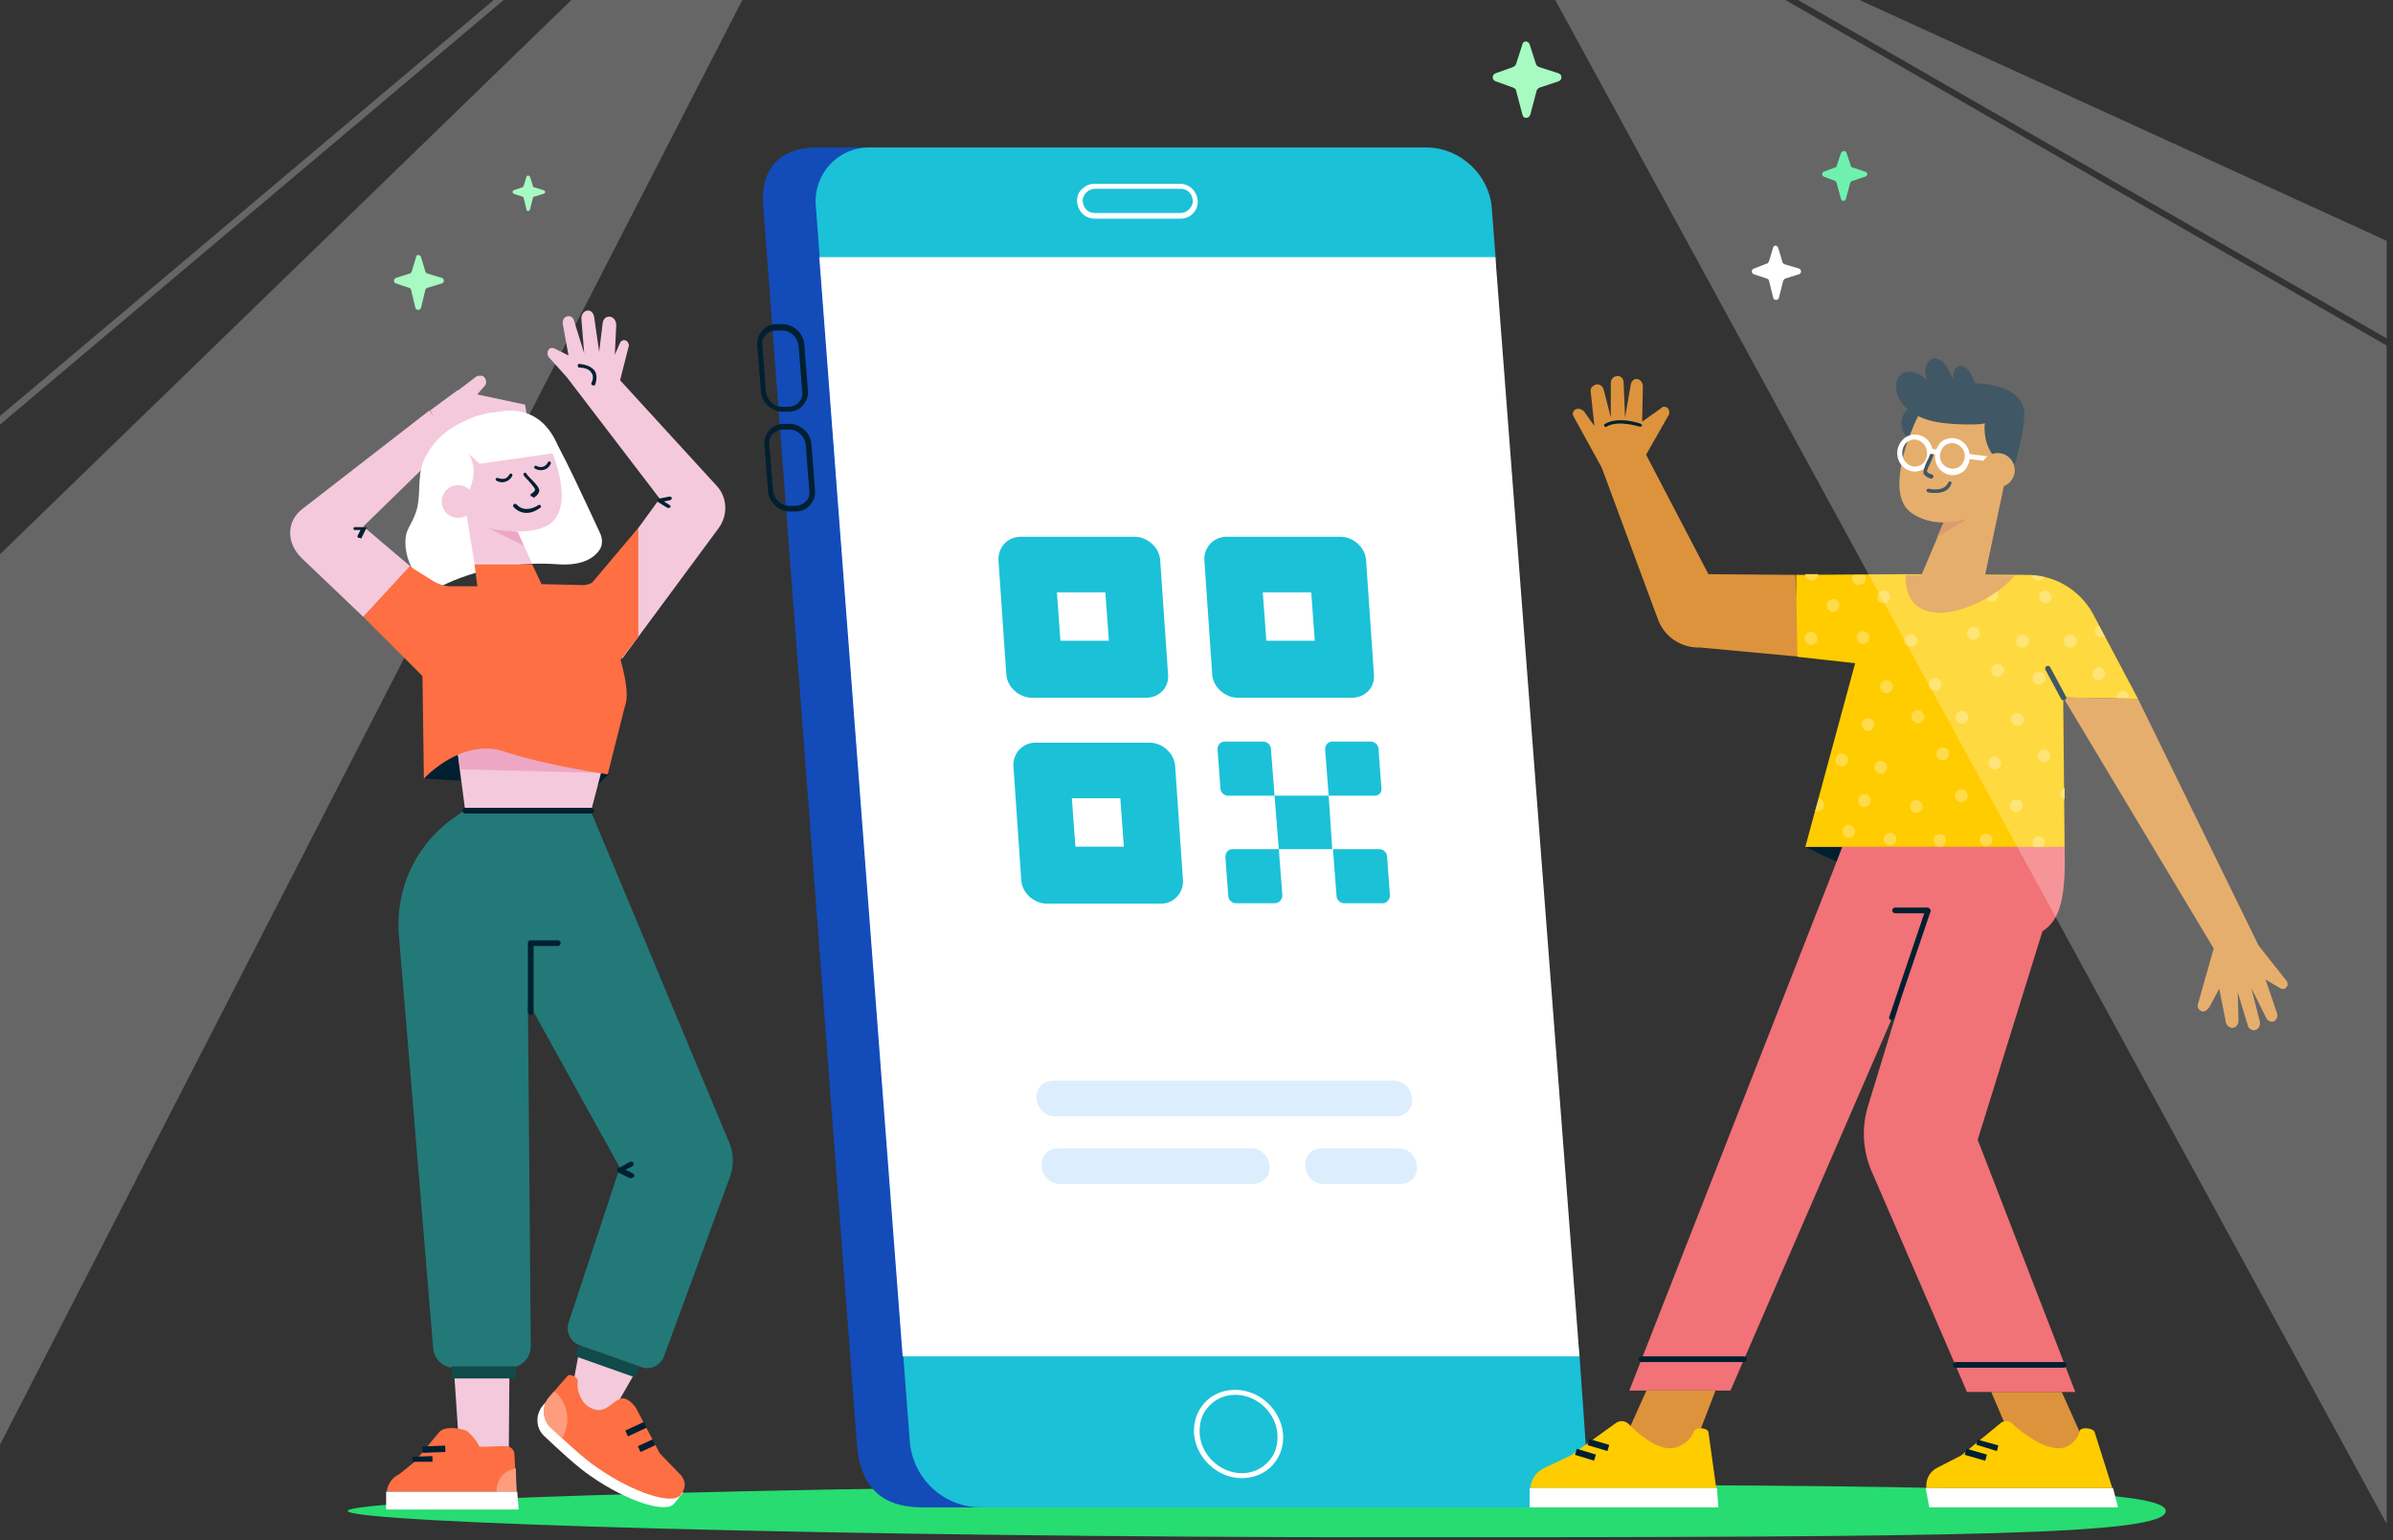 <?xml version="1.0" encoding="UTF-8"?>
<svg width="376px" height="242px" viewBox="0 0 376 242" version="1.1" xmlns="http://www.w3.org/2000/svg" xmlns:xlink="http://www.w3.org/1999/xlink">
    <rect x="0" y="0" width="376" height="242" fill="#333333" stroke="none"/>
    <title>holder_qrcode_maken</title>
    <g id="Symbols" stroke="none" stroke-width="1" fill="none" fill-rule="evenodd">
        <g id="holder_qrcode_maken">
            <g id="Group" opacity="0.25" fill="#FFFFFF" fill-rule="nonzero">
                <g id="Path">
                    <polygon points="0 87.09 0 227.015 116.642 0 89.776 0"></polygon>
                </g>
            </g>
            <path d="M340.299,237.425 C340.299,241.231 308.396,241.567 218.731,241.567 C132.425,241.567 54.627,239.328 54.627,237.425 C54.627,235.522 132.425,233.284 218.731,233.284 C309.179,233.284 340.299,233.955 340.299,237.425 Z" id="Path" fill="#27DC71" fill-rule="nonzero"></path>
            <g id="Group" transform="translate(44.776, 48.134)" fill-rule="nonzero">
                <path d="M25.522,14.44 C25.634,14.44 28.657,12.09 30,11.082 C30.336,10.858 30.784,10.858 31.119,10.97 L31.119,10.97 C31.567,11.306 31.791,11.866 31.455,12.425 L28.881,15.336 L25.522,14.44 Z" id="Path" fill="#F4C9DB"></path>
                <path d="M22.836,16.343 L27.09,13.209 C27.09,13.209 27.201,13.209 27.201,13.209 L37.724,15.448 L38.06,17.463 L30.224,17.575 L25.075,21.045 L22.836,16.343 Z" id="Path" fill="#F4C9DB"></path>
                <polygon id="Path" fill="#F4C9DB" points="46.567 162.313 45.224 169.59 47.127 175.187 51.716 173.284 55.97 165.896"></polygon>
                <path d="M12.313,48.806 L2.687,39.627 C0.224,37.276 0.112,33.806 2.799,31.791 L22.724,16.343 L25.97,21.269 L12.313,34.59 L19.701,40.858 L12.313,48.806 Z" id="Path" fill="#F4C9DB"></path>
                <path d="M52.276,39.291 L58.881,30.224 L44.328,11.194 L52.164,11.082 L67.836,28.209 C69.515,30 69.627,32.799 68.172,34.813 L52.948,55.41 L52.276,39.291 Z" id="Path" fill="#F4C9DB"></path>
                <polygon id="Path" fill="#002031" points="50.933 73.433 49.142 75.224 49.701 73.209"></polygon>
                <path d="M27.649,74.552 L21.94,74.216 C21.94,74.216 23.731,71.082 27.201,70.41 L27.649,74.552 Z" id="Path" fill="#002031"></path>
                <path d="M30.672,17.127 C30,17.127 27.985,18.134 27.313,18.47 C24.851,19.701 22.948,21.716 21.828,24.179 C20.597,26.978 21.604,30 20.373,32.91 C20.037,33.806 19.478,34.59 19.142,35.485 C18.582,37.388 19.142,39.963 20.261,41.642 C20.485,41.978 22.948,45 23.507,44.552 C23.507,44.552 31.231,39.739 42.649,40.522 C46.679,40.858 48.47,39.515 49.254,38.507 C49.925,37.724 49.925,36.716 49.59,35.821 C48.134,32.687 42.649,20.709 41.754,20.149 C38.396,19.366 30.784,17.127 30.672,17.127 Z" id="Path" fill="#FFFFFF"></path>
                <path d="M23.843,45.112 L28.321,79.254 L48.022,79.59 L52.612,62.015 C53.396,58.881 53.06,55.522 51.604,52.612 L47.799,45.224 L23.843,45.112 Z" id="Path" fill="#F4C9DB"></path>
                <polygon id="Path" fill="#EDA7C5" points="27.201 70.522 27.537 72.761 49.59 73.321 31.903 67.164"></polygon>
                <path d="M69.851,131.53 L48.022,79.254 L38.06,79.254 L31.007,79.254 L28.097,79.254 L26.866,80.149 C20.709,84.291 17.239,91.455 17.91,98.955 L23.284,163.657 C23.396,165.448 24.851,166.791 26.642,166.791 L35.261,166.791 C37.164,166.791 38.619,165.224 38.619,163.433 L38.172,109.254 L52.612,135.336 L44.552,159.739 C44.104,161.194 44.888,162.761 46.231,163.209 L55.97,166.679 C57.425,167.239 58.993,166.455 59.552,165 L69.963,136.679 C70.522,135 70.522,133.209 69.851,131.53 Z" id="Path" fill="#237978"></path>
                <path d="M38.619,111.381 C38.396,111.381 38.172,111.157 38.172,110.933 L38.172,100.075 C38.172,99.963 38.172,99.851 38.284,99.739 C38.396,99.627 38.507,99.627 38.619,99.627 L42.873,99.627 C43.097,99.627 43.321,99.851 43.321,100.075 C43.321,100.299 43.097,100.522 42.873,100.522 L39.067,100.522 L39.067,110.933 C38.955,111.157 38.843,111.381 38.619,111.381 C38.619,111.381 38.619,111.381 38.619,111.381 Z" id="Path" fill="#002031"></path>
                <polygon id="Path" fill="#F4C9DB" points="27.873 28.657 29.776 40.41 38.843 40.41 35.037 32.127"></polygon>
                <polygon id="Path" fill="#EDA7C5" points="37.5 37.612 36.604 35.485 31.903 34.813"></polygon>
                <path d="M25.299,26.53 C25.522,31.679 31.119,34.701 31.119,34.701 C31.119,34.701 38.172,36.493 41.53,34.254 C45.896,31.231 41.754,21.94 40.522,19.59 C39.515,17.799 36.381,17.239 34.142,17.239 C28.993,17.351 25.075,21.493 25.299,26.53 Z" id="Path" fill="#F4C9DB"></path>
                <path d="M37.948,32.463 C37.164,32.463 36.493,32.127 35.933,31.567 C35.821,31.455 35.821,31.231 35.933,31.119 C36.045,31.007 36.269,31.007 36.381,31.119 C37.164,32.015 38.396,32.127 39.851,31.231 C39.963,31.119 40.187,31.231 40.187,31.343 C40.299,31.455 40.187,31.679 40.075,31.679 C39.291,32.239 38.619,32.463 37.948,32.463 Z" id="Path" fill="#002031"></path>
                <path d="M38.843,29.888 C38.731,29.888 38.619,29.888 38.619,29.776 C38.507,29.664 38.619,29.44 38.731,29.44 C38.843,29.328 39.291,29.104 39.291,28.769 C39.291,28.545 38.619,27.873 38.284,27.425 C37.948,27.09 37.612,26.754 37.5,26.53 C37.388,26.418 37.5,26.194 37.612,26.194 C37.724,26.082 37.948,26.194 37.948,26.306 C38.06,26.53 38.396,26.866 38.731,27.201 C39.515,27.985 39.963,28.545 39.963,28.993 C39.851,29.664 39.179,30 39.067,30.112 C38.955,29.888 38.843,29.888 38.843,29.888 Z" id="Path" fill="#002031"></path>
                <path d="M55.522,51.94 L55.522,34.813 L48.246,43.433 C47.239,43.993 46.343,43.769 45.336,43.769 L40.299,43.657 L38.843,40.522 L29.776,40.522 L30.224,43.993 L26.082,43.993 C25.075,43.993 24.067,43.657 23.172,43.097 L19.59,40.858 L12.313,48.806 L21.604,58.097 L21.828,74.216 C21.828,74.216 27.761,67.724 34.478,69.963 C41.194,72.201 50.709,73.545 50.709,73.545 L53.396,62.91 C53.955,61.455 53.731,59.216 52.724,55.522 L55.522,51.94 Z" id="Path" fill="#FE6F43"></path>
                <path d="M34.142,27.649 C33.806,27.649 33.47,27.537 33.246,27.425 C33.134,27.313 33.022,27.201 33.134,27.09 C33.246,26.978 33.358,26.866 33.47,26.978 C33.582,26.978 34.701,27.537 35.261,26.418 C35.373,26.306 35.485,26.194 35.597,26.306 C35.709,26.418 35.821,26.53 35.709,26.642 C35.373,27.313 34.701,27.649 34.142,27.649 Z" id="Path" fill="#002031"></path>
                <path d="M40.187,25.746 C39.851,25.746 39.515,25.634 39.291,25.522 C39.179,25.41 39.067,25.299 39.179,25.187 C39.291,25.075 39.403,24.963 39.515,25.075 C39.627,25.187 40.746,25.634 41.306,24.515 C41.418,24.403 41.53,24.291 41.642,24.403 C41.754,24.515 41.866,24.627 41.754,24.739 C41.418,25.522 40.746,25.746 40.187,25.746 Z" id="Path" fill="#002031"></path>
                <path d="M25.746,29.104 C25.746,29.104 27.537,28.433 28.433,30 C28.433,30 30.896,26.082 28.769,23.06 L30.56,24.739 L43.209,22.948 C43.209,22.948 41.53,15.672 34.366,16.455 C33.694,16.567 32.463,16.679 31.903,16.791 C26.978,17.687 23.507,22.276 24.963,27.873 C25.075,28.433 25.299,28.993 25.746,29.104 Z" id="Path" fill="#FFFFFF"></path>
                <circle id="Oval" fill="#F4C9DB" cx="27.201" cy="30.672" r="2.575"></circle>
                <rect id="Rectangle" fill="#104A4A" x="26.194" y="166.567" width="10.075" height="1.903"></rect>
                <rect id="Rectangle" fill="#104A4A" transform="translate(50.59, 165.736) rotate(19.506) translate(-50.59, -165.736) " x="45.553" y="164.785" width="10.075" height="1.903"></rect>
                <path d="M48.134,79.701 L28.321,79.701 C28.097,79.701 27.873,79.478 27.873,79.254 C27.873,79.03 28.097,78.806 28.321,78.806 L48.134,78.806 C48.358,78.806 48.582,79.03 48.582,79.254 C48.582,79.478 48.358,79.701 48.134,79.701 Z" id="Path" fill="#002031"></path>
                <g transform="translate(39.179, 167.91)" id="Path">
                    <path d="M12.873,4.925 C11.194,5.261 10.187,7.948 7.5,6.157 C6.269,5.261 5.821,3.582 6.045,2.463 C6.157,1.903 4.701,1.119 4.254,1.455 L1.343,4.813 C0.112,6.269 0.224,8.396 1.567,9.627 C3.694,11.642 6.828,14.552 8.843,15.896 C14.44,19.813 20.597,21.828 21.94,20.261 L23.396,18.47 L22.612,18.246 C22.5,17.799 22.276,17.239 21.716,16.791 L18.694,13.657 L15,6.604 C14.664,5.933 13.657,4.813 12.873,4.925 Z" fill="#FFFFFF"></path>
                    <path d="M16.007,5.261 L19.701,12.313 L22.724,15.448 C24.067,16.679 23.731,18.022 22.948,18.918 C21.604,20.485 15.448,18.47 9.851,14.552 C7.836,13.209 4.701,10.299 2.575,8.284 C1.231,7.052 1.119,4.813 2.351,3.47 L5.261,0.112 C5.709,-0.224 6.94,0.448 6.828,1.007 C6.604,2.127 7.164,4.03 8.396,4.925 C11.082,6.716 12.09,4.03 13.769,3.694 C14.664,3.582 15.672,4.701 16.007,5.261 Z" fill="#FE6F43"></path>
                    <path d="M4.366,9.963 C6.157,6.828 4.701,3.806 3.134,2.575 L2.351,3.47 C1.119,4.925 1.231,7.052 2.575,8.284 C3.134,8.843 3.806,9.403 4.366,9.963 Z" fill="#FE9C7E"></path>
                </g>
                <polygon id="Path" fill="#F4C9DB" points="35.261 168.47 35.149 181.903 27.537 181.791 26.642 168.47"></polygon>
                <g transform="translate(15.672, 175.746)">
                    <path d="M8.507,1.231 L4.701,5.821 L2.351,7.724 C0.336,8.731 0.336,10.522 0.336,10.522 L20.709,10.522 L20.373,4.59 C20.373,3.918 19.701,3.358 19.03,3.358 C17.91,3.358 16.231,3.47 14.888,3.47 C14.888,3.47 14.44,2.351 13.097,1.119 C12.649,0.672 9.403,0 8.507,1.231 Z" id="Path" fill="#FE6F43"></path>
                    <path d="M20.709,10.522 L20.597,6.828 C20.597,6.828 17.463,7.388 17.575,10.522 L20.709,10.522 Z" id="Path" fill="#FE9C7E"></path>
                    <polygon id="Path" fill="#FFFFFF" points="21.045 13.321 0.224 13.321 0.224 10.522 20.821 10.522"></polygon>
                    <polygon id="Path" fill="#002031" points="4.366 5.821 4.366 5.037 7.5 4.925 7.5 5.821"></polygon>
                    <rect id="Rectangle" fill="#002031" transform="translate(7.719, 3.742) rotate(-2.093) translate(-7.719, -3.742) " x="5.928" y="3.35" width="3.582" height="1"></rect>
                </g>
                <rect id="Rectangle" fill="#002031" transform="translate(55.105, 176.338) rotate(-24.892) translate(-55.105, -176.338) " x="53.482" y="175.946" width="3.246" height="1"></rect>
                <rect id="Rectangle" fill="#002031" transform="translate(56.779, 178.936) rotate(-24.892) translate(-56.779, -178.936) " x="55.491" y="178.545" width="2.575" height="1"></rect>
                <path d="M44.328,11.194 L41.418,7.948 C41.194,7.612 41.194,7.164 41.418,6.828 L41.418,6.828 C41.642,6.493 41.978,6.493 42.313,6.604 L44.552,7.724 L43.657,2.799 C43.545,2.239 43.881,1.567 44.44,1.567 L44.44,1.567 C44.888,1.455 45.336,1.791 45.448,2.351 L47.015,7.388 L46.567,1.903 C46.567,1.343 46.903,0.784 47.463,0.672 L47.463,0.672 C48.022,0.56 48.47,1.007 48.582,1.679 L49.366,7.164 L49.925,2.575 C50.037,1.791 50.821,1.343 51.493,1.791 L51.493,1.791 C51.828,2.015 52.052,2.463 52.052,2.91 L51.828,7.612 L52.612,5.821 C52.836,5.149 53.731,5.149 53.955,5.821 L53.955,5.821 C54.067,6.045 54.067,6.269 53.955,6.493 L51.828,14.888 L44.328,11.194 Z" id="Path" fill="#F4C9DB"></path>
                <path d="M11.642,36.381 C11.642,36.381 11.53,36.381 11.53,36.381 C11.418,36.269 11.306,36.157 11.418,36.045 L11.866,35.149 L10.97,35.149 C10.858,35.149 10.746,35.037 10.746,34.925 C10.746,34.813 10.858,34.701 10.97,34.701 L12.873,34.701 L11.978,36.493 C11.754,36.381 11.642,36.381 11.642,36.381 Z" id="Path" fill="#002031"></path>
                <path d="M48.47,12.425 C48.358,12.425 48.358,12.425 48.47,12.425 C48.134,12.425 48.134,12.201 48.134,12.09 C48.47,11.418 48.47,10.858 48.134,10.41 C47.687,9.627 46.343,9.627 46.231,9.627 C46.119,9.627 46.007,9.515 46.007,9.291 C46.007,9.179 46.119,8.955 46.343,9.067 C46.455,9.067 48.022,9.179 48.694,10.187 C49.03,10.746 49.03,11.53 48.694,12.425 C48.582,12.425 48.47,12.425 48.47,12.425 Z" id="Path" fill="#002031"></path>
                <path d="M60.224,31.679 C60.224,31.679 60.112,31.679 60.112,31.679 L58.657,30.784 C58.545,30.672 58.545,30.56 58.545,30.448 C58.545,30.336 58.657,30.224 58.769,30.224 L60.448,29.888 C60.56,29.888 60.784,30 60.784,30.112 C60.784,30.224 60.672,30.448 60.56,30.448 L59.552,30.672 L60.448,31.231 C60.56,31.343 60.672,31.455 60.56,31.567 C60.448,31.679 60.336,31.679 60.224,31.679 Z" id="Path" fill="#002031"></path>
                <path d="M54.403,137.015 C54.291,137.015 54.291,137.015 54.179,137.015 L52.388,136.119 C52.276,136.007 52.164,135.896 52.164,135.784 C52.164,135.672 52.276,135.448 52.388,135.448 L54.179,134.44 C54.403,134.328 54.627,134.44 54.739,134.552 C54.851,134.776 54.739,135 54.627,135.112 L53.507,135.672 L54.627,136.231 C54.851,136.343 54.963,136.567 54.851,136.791 C54.627,136.903 54.515,137.015 54.403,137.015 Z" id="Path" fill="#002031"></path>
            </g>
            <g id="Group" transform="translate(118.971, 23.172)" fill-rule="nonzero">
                <path d="M117.783,213.694 L25.992,213.694 C19.275,213.694 16.253,210.224 15.693,204.067 L0.917,8.843 C0.581,3.47 3.492,0 9.424,0 L101.663,0 C107.036,0 111.626,4.366 111.962,9.627 L126.738,204.067 C127.074,209.328 123.156,213.694 117.783,213.694 Z" id="Path" fill="#134BB9"></path>
                <path d="M121.253,213.694 L35.171,213.694 C29.238,213.694 24.424,209.104 23.977,203.284 L9.201,9.067 C8.865,4.142 12.671,0 17.596,0 L105.133,0 C110.507,0 115.096,4.366 115.432,9.627 L115.992,16.903 L118.79,108.246 L129.201,189.739 L130.208,204.067 C130.544,209.328 126.626,213.694 121.253,213.694 Z" id="Path" fill="#1BC1D7"></path>
                <polygon id="Path" fill="#FFFFFF" points="129.201 189.963 22.857 189.963 9.76 17.239 115.992 17.239"></polygon>
                <path d="M76.141,209.104 C72.335,209.104 68.977,205.97 68.641,202.164 C68.529,200.261 69.089,198.582 70.32,197.239 C71.551,195.896 73.23,195.224 75.133,195.224 C78.939,195.224 82.298,198.358 82.633,202.164 C82.745,204.067 82.186,205.746 80.954,207.09 C79.723,208.433 77.932,209.104 76.141,209.104 Z M75.133,196.007 C73.454,196.007 71.999,196.679 70.992,197.799 C69.872,198.918 69.424,200.485 69.536,202.164 C69.76,205.522 72.783,208.321 76.141,208.321 C77.82,208.321 79.275,207.649 80.283,206.53 C81.402,205.41 81.85,203.843 81.738,202.164 L81.738,202.164 C81.514,198.806 78.492,196.007 75.133,196.007 Z" id="Shape" fill="#FFFFFF"></path>
                <path d="M110.73,133.321 L33.38,133.321 C30.917,133.321 28.902,131.306 28.678,128.955 L23.193,54.067 C22.969,50.597 25.656,47.575 29.238,47.575 L103.118,47.575 C106.365,47.575 108.939,50.037 109.163,53.284 L114.76,129.067 C114.984,131.418 113.081,133.321 110.73,133.321 Z" id="Path" fill="#FFFFFF"></path>
                <path d="M100.32,152.239 L46.812,152.239 C45.245,152.239 44.014,151.007 43.902,149.44 L43.902,149.44 C43.79,147.873 44.91,146.642 46.477,146.642 L99.984,146.642 C101.551,146.642 102.783,147.873 102.895,149.44 L102.895,149.44 C103.007,151.007 101.887,152.239 100.32,152.239 Z" id="Path" fill="#DCEEFD"></path>
                <path d="M77.932,162.873 L47.596,162.873 C46.029,162.873 44.798,161.642 44.686,160.075 L44.686,160.075 C44.574,158.507 45.693,157.276 47.26,157.276 L77.596,157.276 C79.163,157.276 80.395,158.507 80.507,160.075 L80.507,160.075 C80.618,161.642 79.499,162.873 77.932,162.873 Z" id="Path" fill="#DCEEFD"></path>
                <path d="M101.104,162.873 L89.014,162.873 C87.447,162.873 86.215,161.642 86.104,160.075 L86.104,160.075 C85.992,158.507 87.111,157.276 88.678,157.276 L100.768,157.276 C102.335,157.276 103.566,158.507 103.678,160.075 L103.678,160.075 C103.79,161.642 102.671,162.873 101.104,162.873 Z" id="Path" fill="#DCEEFD"></path>
                <path d="M4.947,41.53 L4.051,41.53 C2.26,41.53 0.693,40.075 0.581,38.284 L0.021,31.119 C-0.09,30.224 0.245,29.44 0.805,28.769 C1.365,28.097 2.148,27.761 3.044,27.761 L3.939,27.761 C5.73,27.761 7.298,29.216 7.41,31.007 L7.969,38.172 C8.081,39.067 7.745,39.851 7.186,40.522 C6.626,41.194 5.842,41.53 4.947,41.53 Z M3.044,28.769 C2.372,28.769 1.812,28.993 1.365,29.44 C0.917,29.888 0.693,30.448 0.805,31.119 L1.365,38.284 C1.477,39.627 2.596,40.746 3.939,40.746 L4.835,40.746 C5.507,40.746 6.066,40.522 6.514,40.075 C6.962,39.627 7.186,39.067 7.074,38.396 L6.514,31.231 C6.402,29.888 5.283,28.769 3.939,28.769 L3.044,28.769 Z" id="Shape" fill="#002031"></path>
                <path d="M6.066,57.201 L5.171,57.201 C3.38,57.201 1.812,55.746 1.701,53.955 L1.141,46.791 C1.029,45.896 1.365,45.112 1.924,44.44 C2.484,43.769 3.268,43.433 4.163,43.433 L5.059,43.433 C6.85,43.433 8.417,44.888 8.529,46.679 L9.089,53.843 C9.201,54.739 8.865,55.522 8.305,56.194 C7.745,56.866 6.962,57.201 6.066,57.201 Z M4.163,44.328 C3.492,44.328 2.932,44.552 2.484,45 C2.036,45.448 1.812,46.007 1.924,46.679 L2.484,53.843 C2.596,55.187 3.715,56.306 5.059,56.306 L5.954,56.306 C6.626,56.306 7.186,56.082 7.633,55.634 C8.081,55.187 8.305,54.627 8.193,53.955 L7.633,46.791 C7.521,45.448 6.402,44.328 5.059,44.328 L4.163,44.328 L4.163,44.328 Z" id="Shape" fill="#002031"></path>
                <path d="M66.514,11.194 L53.081,11.194 C51.626,11.194 50.507,10.187 50.283,8.731 C50.171,7.948 50.395,7.164 50.954,6.604 C51.514,6.045 52.186,5.709 52.969,5.709 L66.402,5.709 C67.857,5.709 68.977,6.716 69.201,8.172 C69.312,8.955 69.089,9.739 68.529,10.299 C68.081,10.858 67.298,11.194 66.514,11.194 Z M53.081,6.493 C52.521,6.493 52.074,6.716 51.626,7.164 C51.29,7.612 51.066,8.06 51.178,8.619 C51.29,9.627 52.074,10.299 53.081,10.299 L66.514,10.299 C67.074,10.299 67.521,10.075 67.969,9.627 C68.305,9.179 68.529,8.731 68.417,8.172 C68.305,7.164 67.521,6.493 66.514,6.493 L53.081,6.493 Z" id="Shape" fill="#FFFFFF"></path>
            </g>
            <g id="Group" transform="translate(239.552, 55.97)" fill-rule="nonzero">
                <path d="M10.858,14.104 L10.858,14.104 L20.933,41.306 C21.94,44.104 24.627,45.896 27.649,45.784 L43.321,47.239 L42.537,34.366 L28.881,34.254 L18.022,13.433 L10.858,14.104" id="Path" fill="#DD933C"></path>
                <path d="M96.381,53.843 L89.328,40.522 C87.313,36.828 83.507,34.478 79.254,34.366 C78.694,34.366 78.358,34.366 78.358,34.366 L59.888,34.254 L42.649,34.366 L42.873,47.239 L51.94,48.246 L44.104,77.127 L84.851,77.127 L84.627,53.619 L96.381,53.843 Z" id="Path" fill="#FFCC00"></path>
                <path d="M65.709,61.455 C65.149,61.455 64.701,61.903 64.701,62.463 C64.701,63.022 65.149,63.47 65.709,63.47 C66.269,63.47 66.716,63.022 66.716,62.463 C66.716,61.903 66.269,61.455 65.709,61.455 Z M61.791,55.634 C61.231,55.634 60.784,56.082 60.784,56.642 C60.784,57.201 61.231,57.649 61.791,57.649 C62.351,57.649 62.799,57.201 62.799,56.642 C62.799,56.082 62.351,55.634 61.791,55.634 Z M64.366,39.963 C64.925,39.963 65.373,39.515 65.373,38.955 C65.373,38.396 64.925,37.948 64.366,37.948 C63.806,37.948 63.358,38.396 63.358,38.955 C63.358,39.515 63.806,39.963 64.366,39.963 Z M65.485,51.604 C65.485,51.045 65.037,50.597 64.478,50.597 C63.918,50.597 63.47,51.045 63.47,51.604 C63.47,52.164 63.918,52.612 64.478,52.612 C65.037,52.612 65.485,52.164 65.485,51.604 Z M53.172,45.224 C53.731,45.224 54.179,44.776 54.179,44.216 C54.179,43.657 53.731,43.209 53.172,43.209 C52.612,43.209 52.164,43.657 52.164,44.216 C52.164,44.776 52.612,45.224 53.172,45.224 Z M53.396,68.843 C52.836,68.843 52.388,69.291 52.388,69.851 C52.388,70.41 52.836,70.858 53.396,70.858 C53.955,70.858 54.403,70.41 54.403,69.851 C54.403,69.291 53.955,68.843 53.396,68.843 Z M70.522,42.537 C69.963,42.537 69.515,42.985 69.515,43.545 C69.515,44.104 69.963,44.552 70.522,44.552 C71.082,44.552 71.53,44.104 71.53,43.545 C71.53,42.985 71.082,42.537 70.522,42.537 Z M61.567,69.739 C61.007,69.739 60.56,70.187 60.56,70.746 C60.56,71.306 61.007,71.754 61.567,71.754 C62.127,71.754 62.575,71.306 62.575,70.746 C62.463,70.187 62.015,69.739 61.567,69.739 Z M61.679,44.664 C61.679,44.104 61.231,43.657 60.672,43.657 C60.112,43.657 59.664,44.104 59.664,44.664 C59.664,45.224 60.112,45.672 60.672,45.672 C61.231,45.672 61.679,45.224 61.679,44.664 Z M53.955,56.866 C53.396,56.866 52.948,57.313 52.948,57.873 C52.948,58.433 53.396,58.881 53.955,58.881 C54.515,58.881 54.963,58.433 54.963,57.873 C54.963,57.313 54.515,56.866 53.955,56.866 Z M77.239,69.627 C76.679,69.627 76.231,70.075 76.231,70.634 C76.231,71.194 76.679,71.642 77.239,71.642 C77.799,71.642 78.246,71.194 78.246,70.634 C78.246,70.075 77.799,69.627 77.239,69.627 Z M77.463,56.082 C76.903,56.082 76.455,56.53 76.455,57.09 C76.455,57.649 76.903,58.097 77.463,58.097 C78.022,58.097 78.47,57.649 78.47,57.09 C78.47,56.53 78.022,56.082 77.463,56.082 Z M72.537,75 C71.978,75 71.53,75.448 71.53,76.007 C71.53,76.567 71.978,77.015 72.537,77.015 C73.097,77.015 73.545,76.567 73.545,76.007 C73.545,75.448 73.097,75 72.537,75 Z M68.619,68.06 C68.06,68.06 67.612,68.507 67.612,69.067 C67.612,69.627 68.06,70.075 68.619,70.075 C69.179,70.075 69.627,69.627 69.627,69.067 C69.627,68.507 69.179,68.06 68.619,68.06 Z M94.03,52.612 C93.47,52.612 93.022,53.06 93.022,53.619 C93.022,53.619 93.022,53.731 93.022,53.731 L94.925,53.731 C94.925,53.619 94.925,53.619 94.925,53.507 C95.037,53.06 94.59,52.612 94.03,52.612 Z M78.246,43.769 C77.687,43.769 77.239,44.216 77.239,44.776 C77.239,45.336 77.687,45.784 78.246,45.784 C78.806,45.784 79.254,45.336 79.254,44.776 C79.254,44.216 78.806,43.769 78.246,43.769 Z M73.433,38.507 C73.993,38.507 74.44,38.06 74.44,37.5 C74.44,36.94 73.993,36.493 73.433,36.493 C72.873,36.493 72.425,36.94 72.425,37.5 C72.425,38.06 72.873,38.507 73.433,38.507 Z M68.731,55.746 C68.172,55.746 67.724,56.194 67.724,56.754 C67.724,57.313 68.172,57.761 68.731,57.761 C69.291,57.761 69.739,57.313 69.739,56.754 C69.739,56.194 69.291,55.746 68.731,55.746 Z M74.328,48.358 C73.769,48.358 73.321,48.806 73.321,49.366 C73.321,49.925 73.769,50.373 74.328,50.373 C74.888,50.373 75.336,49.925 75.336,49.366 C75.336,48.806 74.888,48.358 74.328,48.358 Z M73.881,62.91 C73.321,62.91 72.873,63.358 72.873,63.918 C72.873,64.478 73.321,64.925 73.881,64.925 C74.44,64.925 74.888,64.478 74.888,63.918 C74.888,63.358 74.328,62.91 73.881,62.91 Z M56.418,38.843 C56.978,38.843 57.425,38.396 57.425,37.836 C57.425,37.276 56.978,36.828 56.418,36.828 C55.858,36.828 55.41,37.276 55.41,37.836 C55.41,38.396 55.858,38.843 56.418,38.843 Z M80.821,51.604 C81.381,51.604 81.828,51.157 81.828,50.597 C81.828,50.037 81.381,49.59 80.821,49.59 C80.261,49.59 79.813,50.037 79.813,50.597 C79.813,51.157 80.261,51.604 80.821,51.604 Z M81.604,61.791 C81.045,61.791 80.597,62.239 80.597,62.799 C80.597,63.358 81.045,63.806 81.604,63.806 C82.164,63.806 82.612,63.358 82.612,62.799 C82.612,62.239 82.164,61.791 81.604,61.791 Z M84.179,68.731 C84.179,69.179 84.403,69.515 84.851,69.627 L84.851,67.836 C84.403,68.06 84.179,68.396 84.179,68.731 Z M56.978,64.59 C56.978,64.03 56.53,63.582 55.97,63.582 C55.41,63.582 54.963,64.03 54.963,64.59 C54.963,65.149 55.41,65.597 55.97,65.597 C56.53,65.597 56.978,65.149 56.978,64.59 Z M65.261,75.112 C64.701,75.112 64.254,75.56 64.254,76.119 C64.254,76.567 64.59,77.015 65.037,77.127 L65.373,77.127 C65.821,77.015 66.157,76.679 66.157,76.119 C66.269,75.56 65.821,75.112 65.261,75.112 Z M85.746,43.769 C85.187,43.769 84.739,44.216 84.739,44.776 C84.739,45.336 85.187,45.784 85.746,45.784 C86.306,45.784 86.754,45.336 86.754,44.776 C86.754,44.216 86.306,43.769 85.746,43.769 Z M90.224,48.918 C89.664,48.918 89.216,49.366 89.216,49.925 C89.216,50.485 89.664,50.933 90.224,50.933 C90.784,50.933 91.231,50.485 91.231,49.925 C91.231,49.366 90.784,48.918 90.224,48.918 Z M90.56,44.216 C90.784,44.216 90.896,44.104 91.119,43.993 L90.224,42.313 C89.888,42.425 89.552,42.761 89.552,43.209 C89.664,43.769 90.112,44.216 90.56,44.216 Z M80.709,35.261 C81.157,35.261 81.493,35.037 81.604,34.701 C81.045,34.59 80.373,34.478 79.701,34.478 C79.813,34.925 80.149,35.261 80.709,35.261 Z M81.828,36.828 C81.269,36.828 80.821,37.276 80.821,37.836 C80.821,38.396 81.269,38.843 81.828,38.843 C82.388,38.843 82.836,38.396 82.836,37.836 C82.724,37.276 82.276,36.828 81.828,36.828 Z M80.821,75.448 C80.261,75.448 79.813,75.896 79.813,76.455 C79.813,76.679 79.925,76.903 80.037,77.127 L81.493,77.127 C81.604,76.903 81.716,76.679 81.716,76.455 C81.828,75.896 81.381,75.448 80.821,75.448 Z M46.231,69.515 L45.672,71.418 C45.784,71.418 45.896,71.53 46.007,71.53 C46.567,71.53 47.015,71.082 47.015,70.522 C47.015,69.963 46.679,69.515 46.231,69.515 Z M57.425,74.888 C56.866,74.888 56.418,75.336 56.418,75.896 C56.418,76.455 56.866,76.903 57.425,76.903 C57.985,76.903 58.433,76.455 58.433,75.896 C58.433,75.336 57.985,74.888 57.425,74.888 Z M49.478,39.179 C49.478,38.619 49.03,38.172 48.47,38.172 C47.91,38.172 47.463,38.619 47.463,39.179 C47.463,39.739 47.91,40.187 48.47,40.187 C49.03,40.187 49.478,39.739 49.478,39.179 Z M55.858,51.94 C55.858,52.5 56.306,52.948 56.866,52.948 C57.425,52.948 57.873,52.5 57.873,51.94 C57.873,51.381 57.425,50.933 56.866,50.933 C56.306,50.933 55.858,51.381 55.858,51.94 Z M53.619,34.925 C53.619,34.701 53.507,34.478 53.396,34.366 L51.716,34.366 C51.604,34.478 51.493,34.701 51.493,34.925 C51.493,35.485 51.94,35.933 52.5,35.933 C53.06,35.933 53.619,35.485 53.619,34.925 Z M50.933,73.657 C50.373,73.657 49.925,74.104 49.925,74.664 C49.925,75.224 50.373,75.672 50.933,75.672 C51.493,75.672 51.94,75.224 51.94,74.664 C51.828,74.104 51.493,73.657 50.933,73.657 Z M46.007,44.328 C46.007,43.769 45.56,43.321 45,43.321 C44.44,43.321 43.993,43.769 43.993,44.328 C43.993,44.888 44.44,45.336 45,45.336 C45.56,45.448 46.007,44.888 46.007,44.328 Z M50.821,63.47 C50.821,62.91 50.373,62.463 49.813,62.463 C49.254,62.463 48.806,62.91 48.806,63.47 C48.806,64.03 49.254,64.478 49.813,64.478 C50.373,64.478 50.821,63.918 50.821,63.47 Z M45.112,35.261 C45.672,35.261 46.119,34.813 46.119,34.254 L44.104,34.254 C44.104,34.925 44.552,35.261 45.112,35.261 Z" id="Shape" fill="#FFDB4B"></path>
                <polygon id="Path" fill="#DD933C" points="84.627 53.619 108.246 93.022 115.746 93.47 96.381 53.843"></polygon>
                <polygon id="Path" fill="#002031" points="49.366 79.59 44.104 77.127 50.261 77.127"></polygon>
                <polygon id="Path" fill="#F17277" points="49.925 77.127 16.455 162.537 32.351 162.537 69.403 77.127"></polygon>
                <path d="M84.851,77.127 L84.851,77.127 C85.075,86.194 84.179,91.455 76.679,91.455 L45,91.455 L49.925,77.127 L84.851,77.127 L84.851,77.127 Z" id="Path" fill="#F17277"></path>
                <path d="M63.358,87.09 L53.843,118.209 C52.948,121.455 53.172,124.925 54.515,128.06 L69.515,162.761 L86.53,162.761 L71.194,123.134 L82.388,87.09 L63.358,87.09 Z" id="Path" fill="#F17277"></path>
                <polygon id="Path" fill="#DD933C" points="30 162.537 26.082 172.724 14.776 172.276 19.142 162.537"></polygon>
                <polygon id="Path" fill="#DD933C" points="77.575 172.724 73.321 162.761 84.403 162.761 88.657 172.276"></polygon>
                <path d="M84.739,158.955 L67.724,158.955 C67.5,158.955 67.276,158.731 67.276,158.507 C67.276,158.284 67.5,158.06 67.724,158.06 L84.739,158.06 C84.963,158.06 85.187,158.284 85.187,158.507 C85.187,158.731 84.963,158.955 84.739,158.955 Z" id="Path" fill="#002031"></path>
                <path d="M34.478,158.06 L18.358,158.06 C18.134,158.06 17.91,157.836 17.91,157.612 C17.91,157.388 18.134,157.164 18.358,157.164 L34.478,157.164 C34.701,157.164 34.925,157.388 34.925,157.612 C34.925,157.836 34.701,158.06 34.478,158.06 Z" id="Path" fill="#002031"></path>
                <path d="M57.649,104.328 C57.649,104.328 57.537,104.328 57.537,104.328 C57.313,104.216 57.201,103.993 57.313,103.769 L62.799,87.537 L58.209,87.537 C57.985,87.537 57.761,87.313 57.761,87.09 C57.761,86.866 57.985,86.642 58.209,86.642 L63.358,86.642 C63.47,86.642 63.582,86.754 63.694,86.866 C63.806,86.978 63.806,87.09 63.806,87.201 L58.097,103.993 C57.985,104.216 57.873,104.328 57.649,104.328 Z" id="Path" fill="#002031"></path>
                <path d="M64.59,40.299 C68.507,40.634 74.328,37.724 77.015,34.478 C76.567,34.478 59.888,34.366 59.888,34.366 C59.888,34.366 59.216,39.851 64.59,40.299 Z" id="Path" fill="#DD933C"></path>
                <polygon id="Path" fill="#DD933C" points="75.336 20.261 72.313 34.59 62.127 34.925 67.5 22.276"></polygon>
                <polygon id="Path" fill="#D2793C" points="64.813 28.433 66.045 25.634 70.187 25.187"></polygon>
                <path d="M59.552,9.179 C58.657,10.522 59.552,13.545 61.455,12.873 C62.575,11.866 63.582,10.299 63.694,8.731 C63.694,6.604 60.112,7.612 59.552,9.179 Z" id="Path" fill="#002031"></path>
                <path d="M77.015,15.784 C76.791,20.821 70.522,25.187 70.522,25.187 C70.522,25.187 65.149,27.649 60.784,24.627 C56.418,21.604 60.784,11.306 62.015,9.067 C63.022,7.388 66.045,6.716 68.284,6.716 C73.321,6.716 77.239,10.746 77.015,15.784 Z" id="Path" fill="#DD933C"></path>
                <path d="M78.47,10.075 C79.366,4.142 70.746,4.254 70.746,4.254 C70.746,4.254 70.187,2.351 69.291,1.791 C67.724,0.896 67.164,2.575 67.388,3.694 C66.604,2.351 66.157,0.336 64.254,0.336 C62.799,0.672 62.575,3.134 63.47,3.918 C57.425,-1.455 55.075,9.403 65.933,10.522 C68.955,10.858 72.09,10.746 72.313,10.522 C71.978,13.657 73.545,16.791 76.679,17.799 C76.791,17.91 78.134,13.545 78.47,10.075 Z" id="Path" fill="#002031"></path>
                <path d="M64.59,21.493 C64.254,21.493 63.806,21.493 63.358,21.381 C63.246,21.381 63.134,21.157 63.134,21.045 C63.134,20.933 63.358,20.821 63.47,20.821 C65.037,21.157 66.157,20.821 66.604,19.813 C66.716,19.701 66.828,19.59 66.94,19.701 C67.052,19.813 67.164,19.925 67.052,20.037 C66.716,21.045 65.821,21.493 64.59,21.493 Z" id="Path" fill="#002031"></path>
                <path d="M61.343,18.134 C59.776,18.134 58.545,16.791 58.545,15.224 C58.545,14.44 58.881,13.657 59.44,13.097 C60,12.537 60.672,12.313 61.343,12.313 C62.91,12.313 64.142,13.657 64.142,15.224 C64.142,16.007 63.806,16.791 63.246,17.351 C62.799,17.799 62.015,18.134 61.343,18.134 Z M61.231,13.097 C60.784,13.097 60.224,13.321 59.888,13.657 C59.552,14.104 59.328,14.552 59.328,15.224 C59.328,16.343 60.224,17.351 61.343,17.351 C61.791,17.351 62.351,17.127 62.687,16.791 C63.022,16.343 63.246,15.896 63.246,15.224 C63.246,14.104 62.351,13.097 61.231,13.097 Z" id="Shape" fill="#FFFFFF"></path>
                <path d="M67.276,18.694 C65.709,18.694 64.478,17.351 64.478,15.784 C64.478,15 64.813,14.216 65.261,13.657 C65.821,13.097 66.493,12.873 67.164,12.873 C68.731,12.873 69.963,14.216 69.963,15.784 C69.963,16.567 69.627,17.351 69.179,17.91 C68.731,18.358 67.948,18.694 67.276,18.694 Z M67.164,13.657 C66.604,13.657 66.157,13.881 65.821,14.216 C65.485,14.664 65.261,15.112 65.261,15.672 C65.261,16.791 66.157,17.687 67.276,17.687 C67.836,17.687 68.284,17.463 68.619,17.127 C68.955,16.679 69.179,16.231 69.179,15.672 C69.179,14.664 68.284,13.657 67.164,13.657 Z" id="Shape" fill="#FFFFFF"></path>
                <path d="M63.918,19.254 C63.918,19.254 63.918,19.254 63.918,19.254 C63.806,19.254 63.022,19.03 62.687,18.47 C62.575,18.134 62.799,17.463 63.246,16.455 C63.47,16.119 63.582,15.672 63.694,15.448 C63.694,15.336 63.918,15.224 64.03,15.224 C64.142,15.224 64.254,15.448 64.254,15.56 C64.142,15.784 64.03,16.231 63.806,16.679 C63.582,17.127 63.134,18.022 63.246,18.134 C63.358,18.358 63.806,18.582 64.03,18.582 C64.142,18.582 64.254,18.806 64.254,18.918 C64.142,19.142 64.03,19.254 63.918,19.254 Z" id="Path" fill="#002031"></path>
                <path d="M64.813,15.448 C64.813,15.448 64.813,15.448 64.813,15.448 L63.582,15.336 C63.358,15.336 63.134,15.112 63.246,14.888 C63.246,14.664 63.47,14.44 63.694,14.552 L64.813,14.664 C65.037,14.664 65.261,14.888 65.149,15.112 C65.261,15.224 65.037,15.448 64.813,15.448 Z" id="Path" fill="#FFFFFF"></path>
                <path d="M73.993,16.679 C73.993,16.679 73.993,16.679 73.993,16.679 L69.515,16.119 C69.291,16.119 69.179,15.896 69.179,15.672 C69.179,15.448 69.403,15.336 69.627,15.336 L73.993,15.896 C74.216,15.896 74.328,16.119 74.328,16.343 C74.44,16.455 74.216,16.679 73.993,16.679 Z" id="Path" fill="#FFFFFF"></path>
                <circle id="Oval" fill="#DD933C" cx="74.328" cy="17.91" r="2.687"></circle>
                <path d="M18.918,15.784 L22.612,9.291 C22.836,8.955 22.724,8.396 22.5,8.172 L22.5,8.172 C22.276,7.948 21.828,7.836 21.604,8.06 L18.47,10.299 L18.582,4.701 C18.582,4.142 18.134,3.582 17.575,3.582 L17.575,3.582 C17.127,3.582 16.791,3.918 16.679,4.478 L15.784,9.627 L15.56,4.142 C15.56,3.582 15.112,3.022 14.552,3.134 L14.552,3.134 C13.993,3.134 13.545,3.582 13.545,4.254 L13.545,9.627 L12.425,5.261 C12.201,4.478 11.418,4.142 10.746,4.701 L10.746,4.701 C10.41,4.925 10.299,5.373 10.41,5.821 L10.97,10.97 L9.291,8.619 C8.619,8.06 7.836,8.172 7.612,8.843 L7.612,8.843 C7.5,9.067 7.612,9.291 7.724,9.515 L12.09,17.463 L18.918,15.784 Z" id="Path" fill="#DD933C"></path>
                <path d="M18.134,11.082 C18.134,11.082 18.022,11.082 18.134,11.082 C18.022,11.082 14.664,9.963 12.873,11.082 C12.761,11.194 12.537,11.082 12.537,10.97 C12.425,10.858 12.537,10.634 12.649,10.634 C14.664,9.403 18.134,10.522 18.246,10.634 C18.358,10.634 18.47,10.858 18.47,10.97 C18.358,10.97 18.246,11.082 18.134,11.082 Z" id="Path" fill="#002031"></path>
                <path d="M115.299,92.575 L119.552,97.948 C119.888,98.284 120,98.731 119.776,99.067 L119.776,99.067 C119.552,99.403 119.216,99.515 118.881,99.403 L116.418,97.948 L118.209,103.209 C118.433,103.769 118.097,104.44 117.649,104.552 L117.649,104.552 C117.201,104.664 116.754,104.44 116.53,103.993 L114.179,99.291 L115.522,104.552 C115.634,105.112 115.41,105.672 114.851,105.896 L114.851,105.896 C114.291,106.007 113.731,105.672 113.619,105.112 L112.052,99.963 L112.164,104.44 C112.164,105.224 111.493,105.784 110.821,105.448 L110.821,105.448 C110.485,105.336 110.149,104.888 110.149,104.44 L109.142,99.403 L107.575,102.313 C107.015,103.097 106.343,103.209 105.896,102.537 L105.896,102.537 C105.784,102.313 105.672,102.09 105.784,101.866 L108.358,92.799 L115.299,92.575 Z" id="Path" fill="#DD933C"></path>
                <path d="M84.627,54.067 C84.515,54.067 84.291,53.955 84.291,53.843 L81.828,49.254 C81.716,49.03 81.828,48.806 82.052,48.694 C82.276,48.582 82.5,48.694 82.612,48.918 L85.075,53.507 C85.187,53.731 85.075,53.955 84.851,54.067 C84.851,54.067 84.739,54.067 84.627,54.067 Z" id="Path" fill="#002031"></path>
                <g transform="translate(0, 166.791)">
                    <path d="M14.44,0.784 L7.276,5.933 L3.022,7.948 C0.896,9.067 0.896,11.082 0.896,11.082 L30.112,11.082 L28.881,2.239 C28.657,1.567 26.866,1.455 26.642,2.127 C26.194,3.358 24.739,4.701 23.06,4.813 C20.597,4.925 17.91,2.575 16.567,1.231 C16.007,0.56 15.224,0.336 14.44,0.784 Z" id="Path" fill="#FFCC00"></path>
                    <polygon id="Path" fill="#FFFFFF" points="30.448 14.104 0.784 14.104 0.784 11.082 30.224 11.082"></polygon>
                    <rect id="Rectangle" fill="#002031" transform="translate(9.529, 5.934) rotate(-73.136) translate(-9.529, -5.934) " x="9.137" y="4.367" width="1" height="3.134"></rect>
                    <rect id="Rectangle" fill="#002031" transform="translate(11.575, 4.413) rotate(-73.548) translate(-11.575, -4.413) " x="11.183" y="2.79" width="1" height="3.246"></rect>
                </g>
                <g transform="translate(62.687, 166.791)">
                    <path d="M12.201,0.784 L5.933,5.933 L2.015,7.948 C0.112,9.067 0.448,11.082 0.448,11.082 L29.664,11.082 L26.866,2.239 C26.53,1.567 24.627,1.455 24.515,2.127 C24.291,3.358 23.06,4.701 21.381,4.813 C18.918,4.925 15.784,2.575 14.216,1.231 C13.769,0.56 12.873,0.336 12.201,0.784 Z" id="Path" fill="#FFCC00"></path>
                    <polygon id="Path" fill="#FFFFFF" points="30.56 14.104 0.896 14.104 0.336 11.082 29.776 11.082"></polygon>
                    <rect id="Rectangle" fill="#002031" transform="translate(8.182, 5.937) rotate(-73.948) translate(-8.182, -5.937) " x="7.79" y="4.258" width="1" height="3.358"></rect>
                    <polygon id="Path" fill="#002031" points="11.53 5.261 8.284 4.254 8.507 3.47 11.754 4.366"></polygon>
                </g>
            </g>
            <path d="M240.336,6.94 L241.343,10.075 C241.455,10.299 241.567,10.41 241.791,10.522 L244.925,11.53 C245.485,11.754 245.485,12.537 244.925,12.761 L241.903,13.769 C241.679,13.881 241.567,13.993 241.455,14.216 L240.448,18.022 C240.224,18.694 239.328,18.694 239.216,18.022 L238.209,14.216 C238.209,13.993 237.985,13.881 237.761,13.769 L234.963,12.761 C234.403,12.537 234.403,11.754 234.963,11.53 L237.761,10.522 C237.985,10.41 238.097,10.299 238.209,10.075 L239.216,6.94 C239.328,6.381 240.112,6.381 240.336,6.94 Z" id="Path" fill="#A7FAC1" fill-rule="nonzero"></path>
            <path d="M66.157,40.41 L66.828,42.649 C66.828,42.761 66.94,42.873 67.164,42.985 L69.403,43.657 C69.851,43.769 69.851,44.44 69.403,44.552 L67.164,45.224 C67.052,45.224 66.828,45.448 66.828,45.56 L66.157,48.358 C66.045,48.806 65.373,48.806 65.261,48.358 L64.59,45.56 C64.59,45.448 64.478,45.224 64.254,45.224 L62.239,44.552 C61.791,44.44 61.791,43.769 62.239,43.657 L64.366,42.985 C64.478,42.985 64.59,42.873 64.701,42.649 L65.373,40.41 C65.373,39.963 66.045,39.963 66.157,40.41 Z" id="Path" fill="#A7FAC1" fill-rule="nonzero"></path>
            <path d="M279.403,38.955 L280.075,41.194 C280.075,41.306 280.187,41.418 280.41,41.53 L282.649,42.201 C283.097,42.313 283.097,42.985 282.649,43.097 L280.522,43.769 C280.41,43.769 280.299,43.993 280.187,44.104 L279.515,46.791 C279.403,47.239 278.731,47.239 278.619,46.791 L277.948,44.104 C277.948,43.993 277.836,43.881 277.612,43.769 L275.597,43.097 C275.149,42.985 275.149,42.313 275.597,42.201 L277.612,41.418 C277.724,41.418 277.836,41.306 277.948,41.082 L278.619,38.843 C278.731,38.507 279.291,38.507 279.403,38.955 Z" id="Path" fill="#FFFFFF" fill-rule="nonzero"></path>
            <path d="M290.149,24.067 L290.821,26.082 C290.821,26.194 290.933,26.306 291.045,26.306 L293.06,26.978 C293.507,27.09 293.507,27.649 293.06,27.761 L291.045,28.433 C290.933,28.433 290.821,28.545 290.709,28.769 L290.037,31.231 C289.925,31.679 289.366,31.679 289.254,31.231 L288.582,28.769 C288.582,28.657 288.47,28.545 288.358,28.433 L286.567,27.761 C286.231,27.649 286.231,27.09 286.567,26.978 L288.358,26.306 C288.47,26.306 288.582,26.194 288.582,26.082 L289.254,24.067 C289.478,23.619 290.037,23.619 290.149,24.067 Z" id="Path" fill="#3DEC94" fill-rule="nonzero"></path>
            <path d="M83.284,27.761 L83.731,29.216 C83.731,29.328 83.843,29.44 83.955,29.44 L85.41,29.888 C85.746,30 85.746,30.336 85.41,30.448 L83.955,30.896 C83.843,30.896 83.731,31.007 83.731,31.119 L83.284,32.91 C83.172,33.246 82.724,33.246 82.724,32.91 L82.276,31.119 C82.276,31.007 82.164,30.896 82.052,30.896 L80.709,30.448 C80.485,30.336 80.485,30 80.709,29.888 L82.052,29.44 C82.164,29.44 82.164,29.328 82.276,29.216 L82.724,27.761 C82.724,27.537 83.172,27.537 83.284,27.761 Z" id="Path" fill="#A7FAC1" fill-rule="nonzero"></path>
            <g id="Group" opacity="0.25" transform="translate(244.03, 0)" fill="#FFFFFF" fill-rule="nonzero">
                <g id="Shape">
                    <path d="M0.336,0 L130.97,239.44 L130.97,54.291 L36.493,0 L0.336,0 Z M48.134,0 L38.507,0 L130.97,53.172 L130.97,37.836 L48.134,0 Z"></path>
                </g>
            </g>
            <g id="Group" opacity="0.25" fill="#FFFFFF" fill-rule="nonzero">
                <g id="Path">
                    <polygon points="0 66.716 79.142 0 77.575 0 0 65.373"></polygon>
                </g>
            </g>
            <g id="Symbols_1_" transform="translate(156.597, 83.955)" fill="#1BC1D7">
                <g id="Logo_CoronaCheck_1_" fill-rule="nonzero">
                    <g id="Group-2_1_" transform="translate(0.28, 0.28)">
                        <g id="Rectangle_10_" transform="translate(2.239, 32.463)">
                            <path d="M23.291,25.299 L5.381,25.299 C3.366,25.299 1.463,23.619 1.351,21.604 L0.119,3.694 C0.007,1.679 1.575,0 3.59,0 L21.5,0 C23.515,0 25.418,1.679 25.53,3.694 L26.761,21.604 C26.873,23.619 25.306,25.299 23.291,25.299 Z M9.858,16.343 L17.47,16.343 L16.91,8.731 L9.299,8.731 L9.858,16.343 Z" id="Shape"></path>
                        </g>
                        <g id="Rectangle_9_">
                            <path d="M23.179,25.41 L5.269,25.41 C3.254,25.41 1.351,23.731 1.239,21.716 L0.007,3.806 C-0.104,1.791 1.463,0.112 3.478,0.112 L21.388,0.112 C23.403,0.112 25.306,1.791 25.418,3.806 L26.649,21.716 C26.873,23.731 25.306,25.41 23.179,25.41 Z M9.746,16.455 L17.358,16.455 L16.799,8.843 L9.187,8.843 L9.746,16.455 Z" id="Shape"></path>
                        </g>
                        <g id="Rectangle_8_" transform="translate(31.463, 0)">
                            <path d="M24.067,25.41 L6.157,25.41 C4.142,25.41 2.239,23.731 2.127,21.716 L0.896,3.806 C0.784,1.791 2.351,0.112 4.366,0.112 L22.276,0.112 C24.291,0.112 26.194,1.791 26.306,3.806 L27.537,21.716 C27.761,23.731 26.194,25.41 24.067,25.41 Z M10.634,16.455 L18.246,16.455 L17.687,8.843 L10.075,8.843 L10.634,16.455 Z" id="Shape"></path>
                        </g>
                    </g>
                </g>
                <g id="Group" transform="translate(34.701, 32.463)">
                    <path d="M8.963,8.619 L1.687,8.619 C1.015,8.619 0.455,8.06 0.455,7.388 L0.007,1.343 C0.007,0.672 0.455,0.112 1.127,0.112 L7.172,0.112 C7.843,0.112 8.403,0.672 8.403,1.343 L8.963,8.619 Z" id="Path"></path>
                    <polygon id="Path" points="18.03 17.015 9.634 17.015 8.963 8.619 17.47 8.619"></polygon>
                    <path d="M25.978,25.522 L19.933,25.522 C19.261,25.522 18.701,24.963 18.701,24.291 L18.142,17.015 L25.418,17.015 C26.09,17.015 26.649,17.575 26.649,18.246 L27.097,24.291 C27.097,24.963 26.537,25.522 25.978,25.522 Z" id="Path"></path>
                    <path d="M24.746,8.619 L17.47,8.619 L16.91,1.343 C16.91,0.672 17.358,0.112 18.03,0.112 L24.075,0.112 C24.746,0.112 25.306,0.672 25.306,1.343 L25.754,7.388 C25.866,8.06 25.418,8.619 24.746,8.619 Z" id="Path"></path>
                    <path d="M8.963,25.522 L2.918,25.522 C2.246,25.522 1.687,24.963 1.687,24.291 L1.239,18.246 C1.239,17.575 1.687,17.015 2.358,17.015 L9.634,17.015 L10.194,24.291 C10.194,24.963 9.634,25.522 8.963,25.522 Z" id="Path"></path>
                </g>
            </g>
        </g>
    </g>
</svg>
